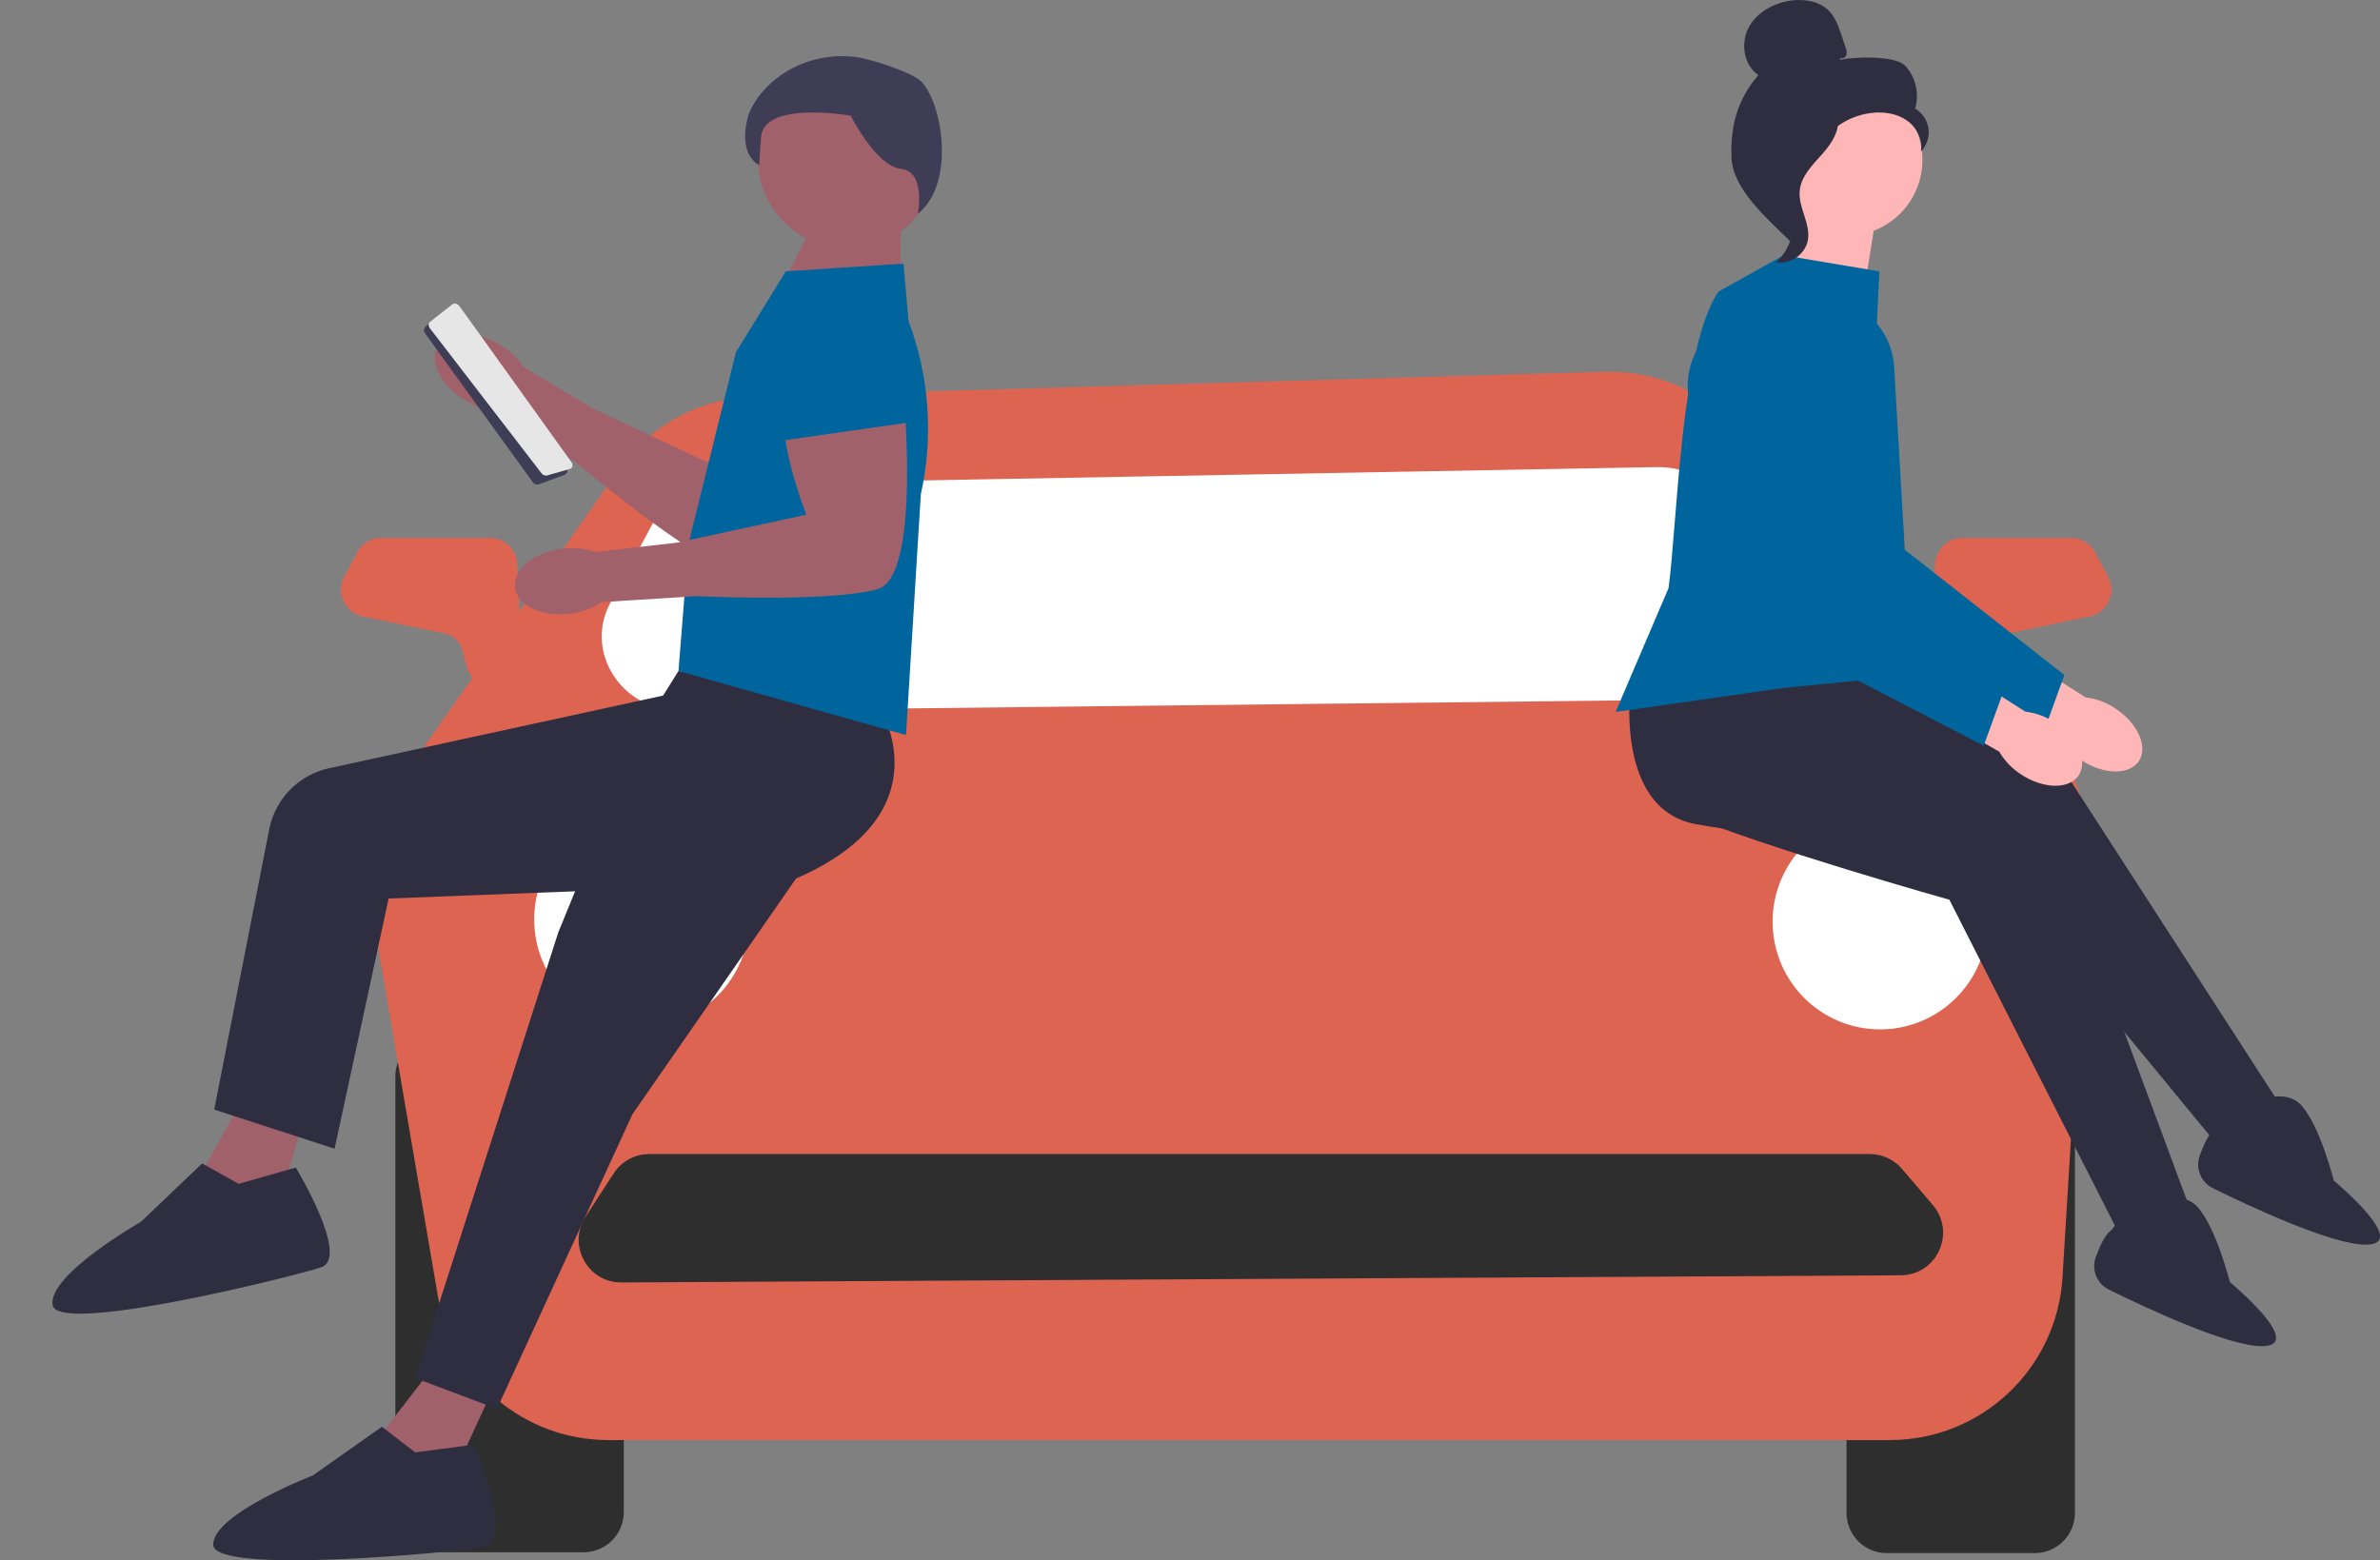 <svg width="639" height="419" viewBox="0 0 639 419" fill="none" xmlns="http://www.w3.org/2000/svg">
<rect x="0" y="0" width="639" height="419" fill="#808080" stroke="none"/>
<g clip-path="url(#clip0_21_3135)">
<path d="M156.699 416.848H116.93C110.986 416.848 106.15 412.001 106.15 406.043V289.047C106.15 283.089 110.986 278.242 116.93 278.242H156.699C162.643 278.242 167.479 283.089 167.479 289.047V406.043C167.479 412.001 162.643 416.848 156.699 416.848Z" fill="#2E2E2E"/>
<path d="M546.316 417.077H506.547C500.603 417.077 495.768 412.23 495.768 406.272V289.277C495.768 283.319 500.603 278.472 506.547 278.472H546.316C552.26 278.472 557.096 283.319 557.096 289.277V406.272C557.096 412.23 552.26 417.077 546.316 417.077Z" fill="#2E2E2E"/>
<path d="M166.127 126.137L107.564 209.503C100.498 219.562 97.696 232.019 99.772 244.144L117.571 348.077C121.394 370.4 140.706 386.716 163.304 386.716H507.436C531.962 386.716 552.252 367.587 553.751 343.051L560.619 230.607C561.437 217.22 556.449 204.132 546.937 194.701L464.791 113.258C455.774 104.318 443.5 99.467 430.822 99.834L202.731 106.423C188.112 106.846 174.547 114.151 166.127 126.137H166.127Z" fill="#DE6452"/>
<path d="M175.048 140.936L163.85 161.921C156.715 175.293 167.118 191.084 182.947 190.908L463.281 187.787C480.501 187.595 490.199 168.992 479.9 155.908L462.249 133.481C458.178 128.309 451.724 125.313 444.918 125.437L193.433 130C185.635 130.141 178.563 134.348 175.048 140.936H175.048Z" fill="white"/>
<path d="M525.961 184.727C524.15 184.727 522.386 184.054 521.031 182.825C519.496 181.432 518.615 179.443 518.615 177.368L518.616 172.755L519.539 151.497C519.71 147.55 522.932 144.458 526.874 144.458H556.057C558.775 144.458 561.257 145.95 562.537 148.354L566.014 154.888C567.113 156.955 567.175 159.356 566.183 161.476C565.192 163.597 563.31 165.085 561.023 165.558L539.021 170.121C536.746 170.592 534.953 172.281 534.342 174.529L533.042 179.304C532.247 182.225 529.694 184.389 526.689 184.69C526.446 184.715 526.203 184.727 525.961 184.727Z" fill="#DE6452"/>
<path d="M131.748 184.69C128.743 184.389 126.189 182.225 125.394 179.304L124.095 174.529C123.484 172.281 121.69 170.592 119.416 170.121L97.414 165.558C95.126 165.085 93.245 163.597 92.253 161.476C91.261 159.356 91.323 156.955 92.422 154.888L95.9 148.353C97.179 145.95 99.662 144.458 102.379 144.458H131.562C135.505 144.458 138.726 147.55 138.898 151.497L139.82 172.755L139.821 177.368C139.821 179.443 138.94 181.432 137.405 182.825C136.051 184.054 134.287 184.727 132.475 184.727C132.234 184.727 131.99 184.715 131.748 184.69L131.748 184.69Z" fill="#DE6452"/>
<path d="M172.289 275.832C188.228 275.832 201.15 262.881 201.15 246.905C201.15 230.93 188.228 217.979 172.289 217.979C156.35 217.979 143.428 230.93 143.428 246.905C143.428 262.881 156.35 275.832 172.289 275.832Z" fill="white"/>
<path d="M504.786 276.434C520.726 276.434 533.647 263.484 533.647 247.508C533.647 231.532 520.726 218.582 504.786 218.582C488.847 218.582 475.926 231.532 475.926 247.508C475.926 263.484 488.847 276.434 504.786 276.434Z" fill="white"/>
<path d="M133.873 92.368C136.531 93.859 138.794 95.966 140.472 98.513L159.423 109.808L191.622 124.924C191.622 124.924 199.216 97.868 208.288 96.14C217.36 94.412 232.328 114.464 232.328 114.464C232.328 114.464 206.236 156.807 194.871 152.465C183.505 148.124 158.111 127.039 158.111 127.039L154.793 124.337L133.694 110.269C130.653 110.083 127.701 109.171 125.084 107.607C118.485 103.786 115.103 97.276 117.53 93.068C119.957 88.859 127.272 88.545 133.873 92.368V92.368Z" fill="#A0616A"/>
<path d="M196.634 104.111L213.101 84.683L223.049 86.119C235.251 87.881 242.034 101.221 236.286 112.152L230.555 123.052L196.634 104.111Z" fill="#E6E6E6"/>
<path d="M143.09 129.548L114.108 89.504C113.678 88.912 113.783 88.084 114.347 87.618L121.299 81.864C121.601 81.614 121.996 81.504 122.382 81.561C122.769 81.619 123.116 81.838 123.334 82.165L152.129 125.48C152.367 125.835 152.427 126.273 152.294 126.68C152.162 127.088 151.855 127.406 151.453 127.554L144.688 130.036C144.19 130.219 143.635 130.096 143.259 129.74C143.197 129.682 143.14 129.618 143.09 129.548Z" fill="#3F3D56"/>
<path d="M145.394 127.1L115.399 88.132C114.955 87.557 114.985 86.807 115.469 86.426L121.433 81.721C121.692 81.517 122.048 81.449 122.41 81.532C122.772 81.616 123.11 81.844 123.338 82.161L153.423 124.106C153.671 124.45 153.761 124.855 153.671 125.217C153.581 125.58 153.324 125.846 152.964 125.949L146.91 127.675C146.465 127.802 145.942 127.645 145.565 127.289C145.504 127.231 145.446 127.168 145.394 127.1H145.394Z" fill="#E6E6E6"/>
<path d="M133.426 370.759L120.384 398.966L99.106 389.335L115.579 368.007L133.426 370.759Z" fill="#A0616A"/>
<path d="M111.461 390.023L127.248 387.959C127.248 387.959 138.231 414.102 129.994 415.478C121.757 416.854 57.235 423.045 57.235 414.79C57.235 406.534 84.005 396.214 84.005 396.214L102.538 383.143L111.461 390.023Z" fill="#2F2E41"/>
<path d="M235.701 189.134C235.701 189.134 254.92 218.029 213.736 235.916L169.806 299.21L133.426 378.327L111.461 370.071L149.9 250.363L171.865 196.701L182.161 180.19L235.701 189.134Z" fill="#2F2E41"/>
<path d="M82.985 295.611L74.243 325.439L51.778 319.063L64.928 295.531L82.985 295.611Z" fill="#A0616A"/>
<path d="M64.099 317.914L79.409 313.536C79.409 313.536 94.124 337.767 86.18 340.347C78.236 342.927 15.334 358.602 14.117 350.437C12.901 342.272 37.856 328.102 37.856 328.102L54.26 312.431L64.099 317.914H64.099Z" fill="#2F2E41"/>
<path d="M193.831 183.356L88.337 206.301C80.197 208.072 73.886 214.522 72.278 222.713L57.513 297.968L89.829 308.481L104.342 241.292L198.001 237.655L193.831 183.356H193.831Z" fill="#2F2E41"/>
<path d="M220.352 56.212L207.307 81.824L242.007 87.235L241.63 52.801L220.352 56.212Z" fill="#A0616A"/>
<path d="M227.595 66.72C240.935 66.72 251.75 55.881 251.75 42.51C251.75 29.139 240.935 18.3 227.595 18.3C214.254 18.3 203.44 29.139 203.44 42.51C203.44 55.881 214.254 66.72 227.595 66.72Z" fill="#A0616A"/>
<path d="M243.252 197.389L247.235 132.714C250.682 117.233 249.534 101.08 243.933 86.245L242.565 70.802L210.99 72.866L197.605 94.537L184.907 145.791L182.161 180.19L243.252 197.389V197.389Z" fill="#00659D"/>
<path d="M150.853 147.346C153.869 146.921 156.942 147.225 159.817 148.234L181.722 145.727L216.482 138.223C216.482 138.223 206.185 112.08 212.363 105.2C218.541 98.321 242.565 105.2 242.565 105.2C242.565 105.2 247.37 154.735 235.701 158.175C224.032 161.615 191.084 160.239 191.084 160.239L186.812 160.101L161.521 161.704C158.989 163.401 156.088 164.466 153.06 164.809C145.5 165.771 138.876 162.641 138.266 157.819C137.656 152.996 143.29 148.308 150.853 147.346V147.346Z" fill="#A0616A"/>
<path d="M207.901 118.616L209.274 93.161L218.06 88.269C228.837 82.268 242.293 88.771 244.319 100.959L246.34 113.112L207.901 118.616V118.616Z" fill="#00659D"/>
<path d="M246.427 57.39C246.427 57.39 248.68 46.102 241.923 45.349C235.165 44.597 228.408 31.052 228.408 31.052C228.408 31.052 205.091 26.975 204.341 36.758C203.59 46.541 203.877 44.367 203.877 44.367C203.877 44.367 198.334 42.026 200.586 32.243C201.23 29.448 202.793 26.898 204.697 24.682C210.818 17.561 220.221 14.196 229.537 15.273C233.483 15.729 245.23 19.482 247.499 22.041C253.505 28.814 256.188 49.865 246.427 57.39V57.39Z" fill="#3F3D56"/>
<path d="M166.791 344.399C162.554 344.399 158.815 342.177 156.782 338.446C154.736 334.693 154.903 330.314 157.228 326.729L157.573 326.954L157.228 326.729L164.762 315.112C166.875 311.854 170.452 309.909 174.329 309.909H502.003C505.344 309.909 508.505 311.368 510.676 313.913L518.944 323.605C521.864 327.028 522.516 331.699 520.648 335.794C518.779 339.89 514.827 342.449 510.334 342.474L166.859 344.399H166.791Z" fill="#2E2E2E"/>
<path d="M558.832 204.157C564.86 208.108 571.78 208.194 574.288 204.348C576.797 200.503 573.943 194.184 567.913 190.232C565.525 188.62 562.787 187.604 559.928 187.27L534.177 170.851L526.747 183.127L552.922 198.011C554.374 200.503 556.4 202.61 558.832 204.157L558.832 204.157Z" fill="#FFB6B6"/>
<path d="M485.589 163.695L548.765 196.422L554.261 181.273L511.409 147.63L508.556 98.547C508.208 92.553 505.209 87.12 500.328 83.64C495.448 80.162 489.343 79.104 483.579 80.74C473.319 83.653 467.202 94.427 469.944 104.756L485.589 163.695Z" fill="#00659D"/>
<path d="M500.849 75.865L503.803 57.361L483.865 49.22L480.911 77.345L500.849 75.865Z" fill="#FFB6B6"/>
<path d="M438.063 181.151C438.063 181.151 432.339 217.007 455.234 221.309C478.129 225.612 530.359 228.48 530.359 228.48L597.614 310.231L611.208 295.172L553.255 205.533L506.749 176.131L438.063 181.151Z" fill="#2F2E41"/>
<path d="M443.527 175.347C443.527 175.347 430.178 209.104 451.597 218.282C473.016 227.461 523.381 241.618 523.381 241.618L571.339 336.046L587.869 324.301L550.698 224.196L511.663 185.382L443.527 175.347V175.347Z" fill="#2F2E41"/>
<path d="M504.602 72.867L478.845 68.564L461.388 78.303C451.227 93.117 450.387 140.099 447.989 157.913L433.77 191.191L478.845 184.737L515.334 181.151L503.171 101.552L504.602 72.867L504.602 72.867Z" fill="#00659D"/>
<path d="M495.811 63.309C507.04 63.309 516.143 54.186 516.143 42.931C516.143 31.676 507.04 22.552 495.811 22.552C484.582 22.552 475.479 31.676 475.479 42.931C475.479 54.186 484.582 63.309 495.811 63.309Z" fill="#FFB6B6"/>
<path d="M494.188 15.534C494.776 15.878 495.565 15.357 495.753 14.701C495.942 14.045 495.722 13.348 495.504 12.701C495.138 11.616 494.773 10.53 494.407 9.445C493.629 7.135 492.803 4.745 491.118 2.987C488.575 0.333 484.533 -0.342 480.895 0.147C476.222 0.775 471.612 3.311 469.439 7.505C467.267 11.698 468.192 17.549 472.118 20.166C466.523 26.593 464.572 33.756 464.88 42.281C465.188 50.805 474.456 58.65 480.501 64.655C481.85 63.835 483.077 59.992 482.335 58.596C481.593 57.199 482.656 55.582 481.737 54.296C480.818 53.01 480.049 55.058 480.978 53.779C481.565 52.972 479.276 51.116 480.147 50.633C484.364 48.297 485.766 43.029 488.414 38.996C491.608 34.131 497.075 30.836 502.86 30.289C506.047 29.988 509.413 30.534 512.025 32.388C514.637 34.242 516.328 37.556 515.722 40.706C517.291 39.11 518.072 36.77 517.777 34.549C517.483 32.328 516.119 30.274 514.189 29.143C515.363 25.253 514.357 20.778 511.633 17.768C508.909 14.757 497.858 15.27 493.881 16.062" fill="#2F2E41"/>
<path d="M493.571 30.407C488.303 30.977 484.5 35.551 481.288 39.774C479.437 42.209 477.498 44.897 477.544 47.957C477.591 51.051 479.655 53.705 480.642 56.638C482.254 61.431 480.683 67.133 476.844 70.417C480.637 71.138 484.737 68.288 485.392 64.475C486.154 60.037 482.797 55.752 483.194 51.266C483.544 47.314 486.652 44.272 489.294 41.316C491.936 38.361 494.417 34.44 493.202 30.663" fill="#2F2E41"/>
<path d="M542.672 207.989C548.7 211.941 555.62 212.027 558.129 208.181C560.637 204.336 557.784 198.017 551.753 194.064C549.366 192.453 546.628 191.437 543.769 191.103L518.017 174.684L510.587 186.96L536.763 201.844C538.214 204.336 540.241 206.443 542.672 207.989V207.989Z" fill="#FFB6B6"/>
<path d="M469.43 167.527L532.605 200.255L538.101 185.106L495.25 151.462L492.397 102.379C492.049 96.385 489.049 90.953 484.169 87.473C479.288 83.994 473.183 82.937 467.419 84.573C457.159 87.486 451.042 98.26 453.784 108.589L469.43 167.527Z" fill="#00659D"/>
<path d="M573.615 323.378L575.077 324.215C575.077 324.215 585.093 318.478 590.102 324.215C595.11 329.952 598.688 344.294 598.688 344.294C598.688 344.294 619.436 361.505 607.273 361.505C598.117 361.505 576.393 351.346 566.211 346.323C562.96 344.719 561.447 340.91 562.711 337.507C563.765 334.67 565.128 331.694 566.491 330.669C567.922 329.593 568.816 327.263 569.353 325.201C569.839 323.333 571.942 322.42 573.615 323.378Z" fill="#2F2E41"/>
<path d="M601.518 296.127L602.98 296.965C602.98 296.965 612.997 291.228 618.005 296.965C623.014 302.702 626.591 317.044 626.591 317.044C626.591 317.044 647.34 334.255 635.177 334.255C626.021 334.255 604.297 324.096 594.114 319.072C590.864 317.469 589.351 313.659 590.615 310.256C591.669 307.42 593.032 304.443 594.395 303.419C595.826 302.343 596.72 300.012 597.257 297.951C597.743 296.083 599.846 295.169 601.518 296.127Z" fill="#2F2E41"/>
</g>
<defs>
<clipPath id="clip0_21_3135">
<rect width="639" height="419" fill="white"/>
</clipPath>
</defs>
</svg>
